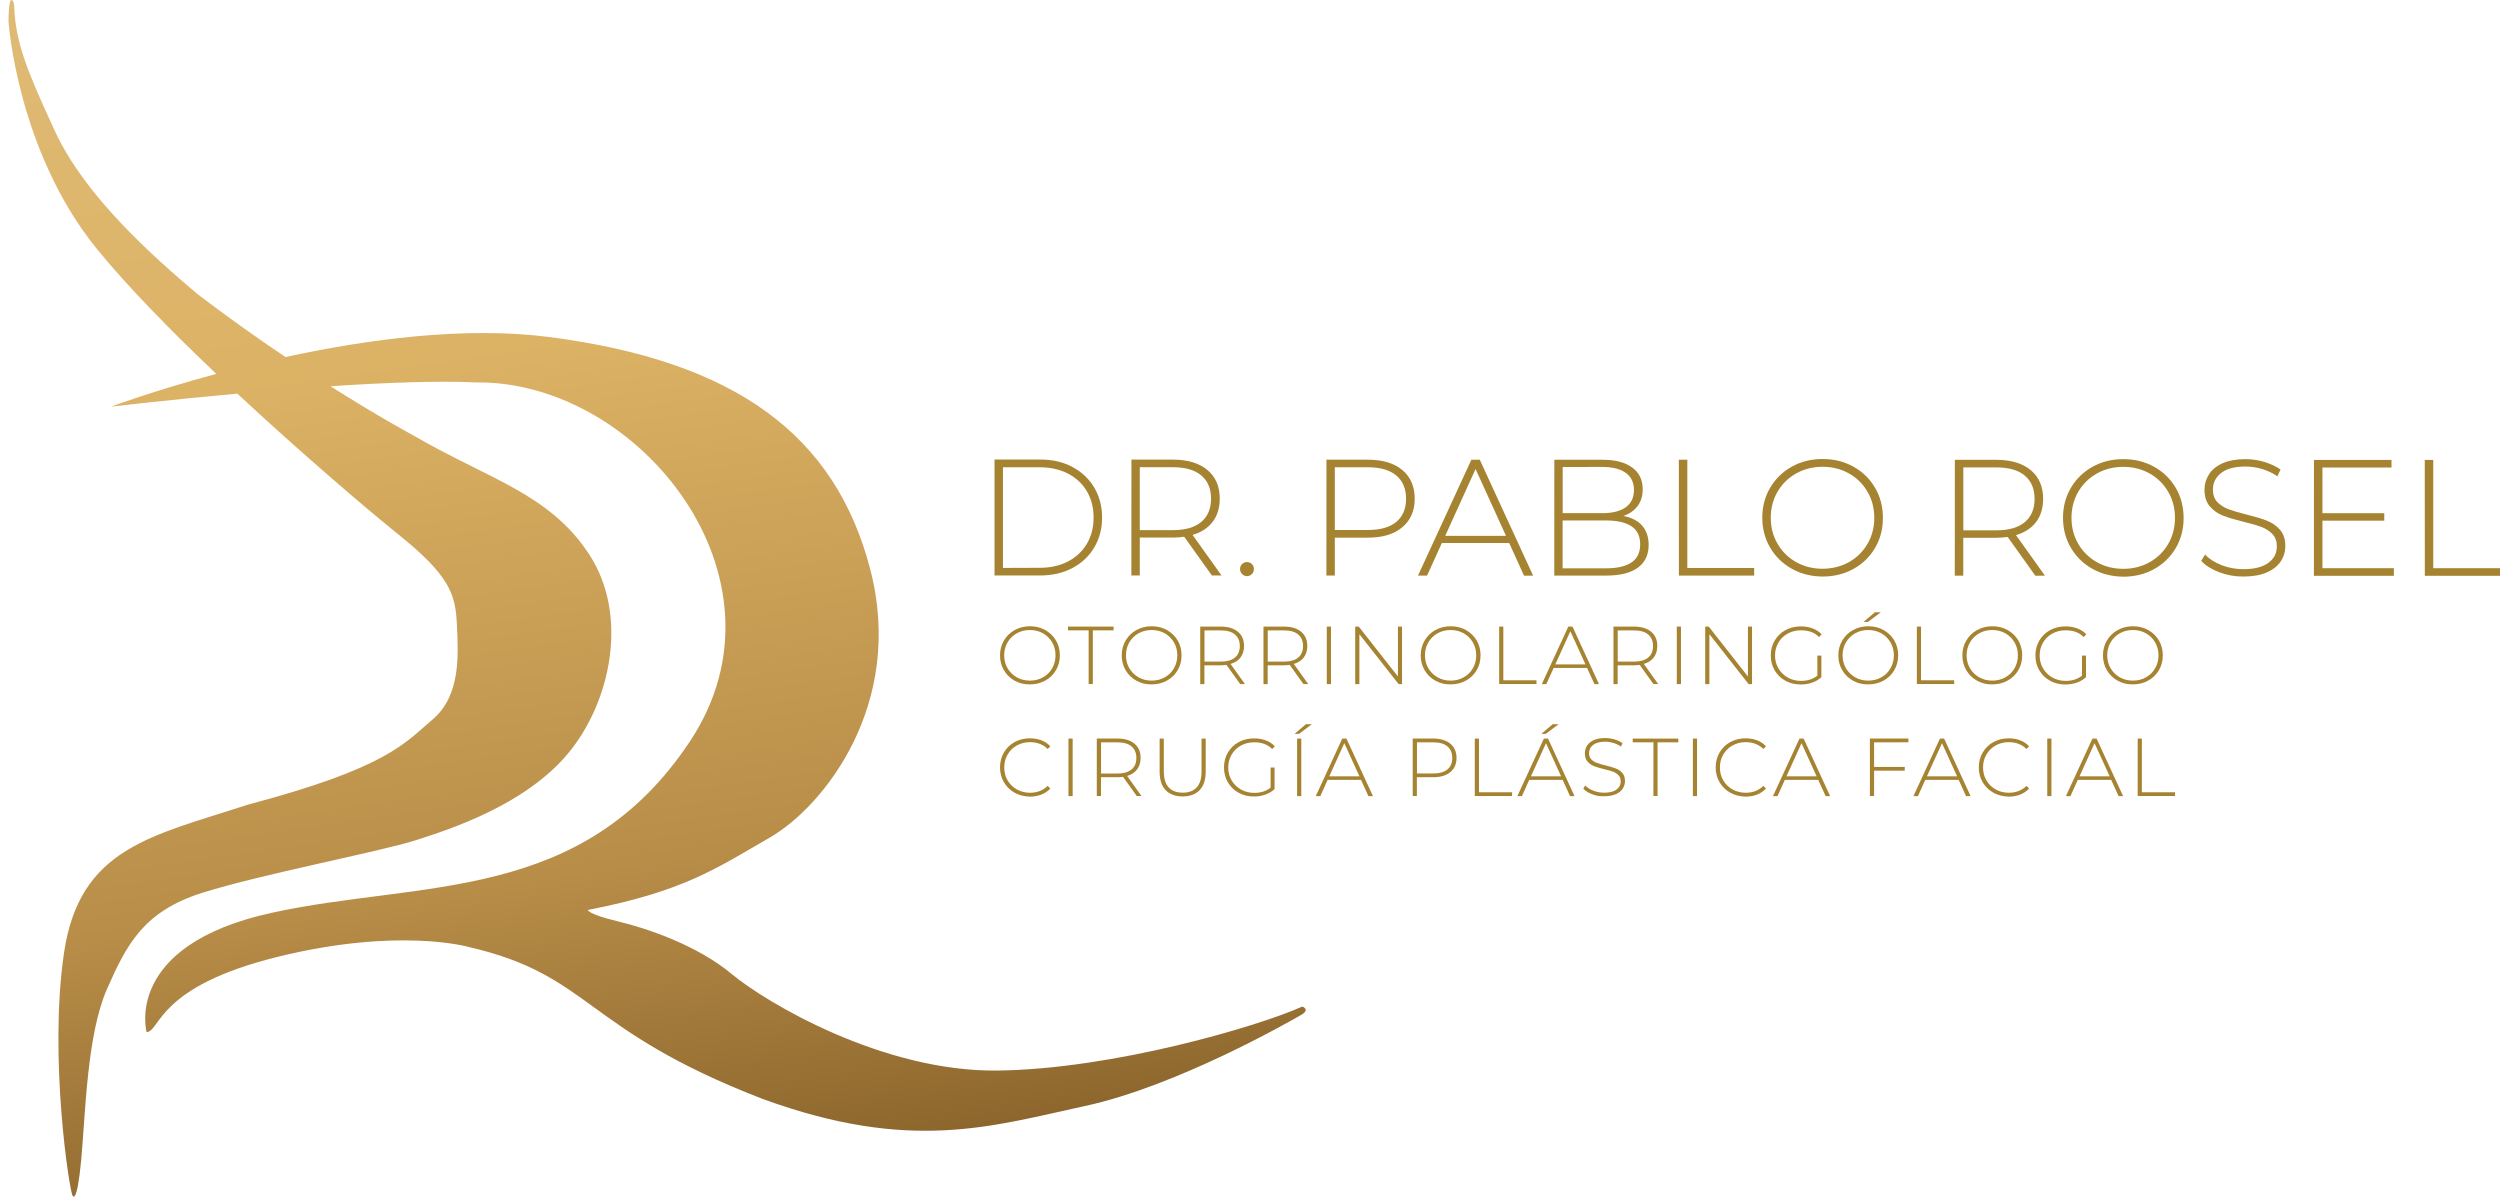 <svg width="117" height="56" viewBox="0 0 117 56" fill="none" xmlns="http://www.w3.org/2000/svg">
<g clip-path="url(#clip0_58_5907)">
<path d="M60.947 47.107C58.881 48.038 52.09 50.035 46.692 50.102C41.297 50.17 35.835 46.909 34.236 45.578C32.638 44.246 30.305 43.45 28.909 43.117C27.512 42.784 27.509 42.586 27.509 42.586C31.971 41.722 33.503 40.656 36.033 39.194C38.564 37.731 42.361 32.941 40.73 26.653C39.099 20.365 34.435 16.906 25.709 15.773C21.762 15.261 17.187 15.878 13.362 16.71C12.09 15.856 10.697 14.874 9.258 13.776C7.128 11.981 3.995 9.184 2.598 6.192C1.201 3.2 0.734 1.93 0.666 0.333C0.666 0.333 0.666 0 0.532 0C0.397 0 0.397 0.998 0.397 0.998C0.397 0.998 0.801 7.053 4.53 11.645C5.955 13.398 8.002 15.485 10.123 17.498C7.179 18.291 5.196 19.03 5.196 19.03C5.196 19.03 7.797 18.723 11.107 18.422C14.22 21.322 17.309 23.939 18.651 25.018C21.05 26.947 21.316 27.811 21.381 29.21C21.448 30.608 21.579 32.538 20.25 33.667C18.92 34.797 18.119 35.93 11.59 37.661C7.128 39.123 3.729 39.658 2.998 44.579C2.268 49.501 3.264 55.824 3.399 55.958C3.399 55.958 3.598 56.426 3.799 54.294C3.998 52.166 4.065 48.438 4.998 46.31C5.93 44.182 6.731 42.65 9.46 41.786C12.19 40.922 17.786 39.856 19.452 39.325C21.118 38.794 24.581 37.661 26.58 35.267C28.579 32.87 29.444 28.813 27.579 25.952C25.712 23.088 22.848 22.422 19.317 20.362C19.317 20.362 17.776 19.539 15.467 18.077C18.017 17.907 20.528 17.811 22.316 17.898C29.908 17.83 37.337 27.046 32.308 34.666C27.256 42.317 19.718 41.187 12.725 42.717C5.731 44.246 6.862 48.307 6.862 48.307C7.528 48.24 7.33 46.179 12.99 44.781C18.651 43.382 21.916 44.314 21.916 44.314C27.711 45.645 27.243 48.173 35.703 51.434C42.63 53.962 46.429 52.698 50.757 51.766C55.088 50.835 60.416 47.773 60.88 47.507C61.348 47.242 60.947 47.107 60.947 47.107Z" fill="url(#paint0_linear_58_5907)"/>
<path d="M46.544 21.507H48.694C49.258 21.507 49.758 21.622 50.193 21.856C50.629 22.09 50.968 22.41 51.212 22.822C51.455 23.232 51.577 23.699 51.577 24.221C51.577 24.742 51.455 25.21 51.212 25.619C50.968 26.029 50.629 26.352 50.193 26.582C49.758 26.813 49.258 26.931 48.694 26.931H46.544V21.507ZM48.659 26.573C49.162 26.573 49.6 26.474 49.985 26.275C50.366 26.077 50.661 25.798 50.869 25.443C51.077 25.088 51.18 24.678 51.18 24.221C51.18 23.763 51.077 23.354 50.869 22.998C50.664 22.643 50.366 22.365 49.985 22.166C49.604 21.968 49.162 21.869 48.659 21.869H46.938V26.579L48.659 26.573Z" fill="#A58330"/>
<path d="M56.716 26.931L55.421 25.12C55.229 25.146 55.053 25.158 54.893 25.158H53.342V26.931H52.948L52.951 21.51H54.899C55.582 21.51 56.117 21.674 56.504 21.994C56.892 22.317 57.087 22.765 57.084 23.338C57.084 23.766 56.975 24.128 56.754 24.419C56.533 24.71 56.219 24.915 55.812 25.034L57.167 26.931H56.716ZM54.893 24.81C55.473 24.81 55.915 24.682 56.219 24.426C56.523 24.17 56.677 23.808 56.677 23.338C56.677 22.867 56.523 22.506 56.219 22.25C55.915 21.994 55.473 21.866 54.893 21.866H53.342V24.81H54.893Z" fill="#A58330"/>
<path d="M58.132 26.867C58.067 26.803 58.035 26.723 58.035 26.63C58.035 26.538 58.067 26.461 58.132 26.397C58.196 26.333 58.273 26.304 58.359 26.304C58.446 26.304 58.522 26.336 58.586 26.397C58.651 26.458 58.682 26.538 58.682 26.63C58.682 26.723 58.651 26.803 58.586 26.867C58.522 26.931 58.446 26.963 58.359 26.963C58.273 26.963 58.196 26.931 58.132 26.867Z" fill="#A58330"/>
<path d="M65.628 21.997C66.015 22.32 66.208 22.768 66.208 23.341C66.208 23.91 66.012 24.355 65.625 24.678C65.237 25.002 64.702 25.162 64.02 25.162H62.469V26.934H62.075L62.078 21.514H64.026C64.705 21.514 65.24 21.674 65.628 21.997ZM65.346 24.426C65.65 24.173 65.804 23.811 65.804 23.341C65.804 22.87 65.65 22.509 65.346 22.253C65.042 21.997 64.6 21.869 64.02 21.869H62.469V24.803H64.02C64.6 24.803 65.042 24.678 65.346 24.426Z" fill="#A58330"/>
<path d="M70.629 25.411H67.48L66.787 26.938H66.362L68.86 21.517H69.254L71.75 26.941H71.324L70.629 25.411ZM70.481 25.078L69.056 21.949L67.636 25.078H70.481Z" fill="#A58330"/>
<path d="M76.85 24.598C77.055 24.832 77.157 25.133 77.157 25.504C77.157 25.965 76.991 26.317 76.654 26.566C76.318 26.813 75.818 26.938 75.158 26.938H72.74L72.743 21.517H75.008C75.597 21.517 76.055 21.638 76.385 21.878C76.715 22.118 76.879 22.461 76.879 22.906C76.879 23.216 76.795 23.475 76.635 23.69C76.472 23.901 76.251 24.054 75.972 24.147C76.35 24.214 76.645 24.368 76.85 24.598ZM76.353 26.323C76.626 26.141 76.76 25.856 76.76 25.475C76.76 25.094 76.626 24.813 76.353 24.63C76.081 24.448 75.684 24.358 75.155 24.358H73.131V26.598H75.155C75.684 26.598 76.081 26.506 76.353 26.323ZM73.134 21.856V24.016H74.989C75.463 24.016 75.831 23.923 76.084 23.741C76.341 23.558 76.469 23.286 76.469 22.931C76.469 22.579 76.341 22.314 76.084 22.128C75.828 21.946 75.463 21.853 74.989 21.853L73.134 21.856Z" fill="#A58330"/>
<path d="M78.57 21.517H78.967V26.582H82.094V26.938H78.573L78.57 21.517Z" fill="#A58330"/>
<path d="M83.856 26.618C83.427 26.378 83.09 26.048 82.844 25.629C82.597 25.21 82.475 24.742 82.475 24.227C82.475 23.712 82.597 23.245 82.844 22.826C83.09 22.406 83.427 22.08 83.856 21.84C84.285 21.6 84.766 21.482 85.298 21.482C85.829 21.482 86.31 21.6 86.739 21.84C87.168 22.077 87.505 22.406 87.752 22.826C87.998 23.245 88.12 23.715 88.12 24.237C88.12 24.758 87.998 25.229 87.752 25.645C87.505 26.061 87.168 26.39 86.739 26.627C86.31 26.864 85.829 26.982 85.298 26.982C84.766 26.979 84.285 26.858 83.856 26.618ZM86.531 26.307C86.899 26.099 87.188 25.814 87.399 25.453C87.611 25.091 87.716 24.682 87.716 24.234C87.716 23.786 87.611 23.376 87.399 23.014C87.188 22.65 86.899 22.365 86.531 22.157C86.163 21.949 85.753 21.846 85.298 21.846C84.843 21.846 84.43 21.949 84.061 22.157C83.693 22.365 83.401 22.65 83.19 23.011C82.978 23.376 82.873 23.782 82.873 24.23C82.873 24.678 82.978 25.088 83.19 25.45C83.401 25.814 83.693 26.099 84.061 26.307C84.43 26.515 84.843 26.618 85.298 26.618C85.753 26.614 86.163 26.512 86.531 26.307Z" fill="#A58330"/>
<path d="M95.254 26.944L93.96 25.13C93.768 25.155 93.592 25.168 93.431 25.168H91.881V26.941H91.484L91.487 21.52H93.435C94.117 21.52 94.652 21.683 95.04 22.003C95.427 22.326 95.619 22.774 95.619 23.347C95.619 23.776 95.51 24.138 95.29 24.429C95.068 24.72 94.754 24.925 94.348 25.043L95.703 26.941L95.254 26.944ZM93.435 24.819C94.014 24.819 94.457 24.691 94.761 24.435C95.065 24.179 95.219 23.818 95.219 23.347C95.219 22.877 95.065 22.515 94.761 22.259C94.457 22.003 94.014 21.875 93.435 21.875H91.884V24.819H93.435Z" fill="#A58330"/>
<path d="M97.929 26.624C97.5 26.384 97.163 26.054 96.917 25.635C96.67 25.216 96.549 24.749 96.549 24.234C96.549 23.718 96.67 23.251 96.917 22.832C97.163 22.413 97.5 22.086 97.929 21.846C98.359 21.606 98.839 21.488 99.371 21.488C99.903 21.488 100.383 21.606 100.812 21.846C101.242 22.083 101.578 22.413 101.825 22.832C102.071 23.251 102.193 23.722 102.193 24.243C102.193 24.765 102.071 25.235 101.825 25.651C101.578 26.067 101.242 26.397 100.812 26.634C100.383 26.87 99.903 26.989 99.371 26.989C98.839 26.982 98.359 26.864 97.929 26.624ZM100.604 26.31C100.973 26.102 101.261 25.818 101.472 25.456C101.684 25.094 101.789 24.685 101.789 24.237C101.789 23.789 101.684 23.379 101.472 23.018C101.261 22.653 100.973 22.368 100.604 22.16C100.236 21.952 99.826 21.85 99.371 21.85C98.916 21.85 98.503 21.952 98.134 22.16C97.766 22.368 97.474 22.653 97.263 23.014C97.051 23.379 96.946 23.786 96.946 24.234C96.946 24.682 97.051 25.091 97.263 25.453C97.474 25.818 97.766 26.102 98.134 26.31C98.503 26.518 98.916 26.621 99.371 26.621C99.829 26.621 100.239 26.515 100.604 26.31Z" fill="#A58330"/>
<path d="M103.859 26.781C103.5 26.643 103.218 26.467 103.016 26.25L103.196 25.955C103.388 26.157 103.644 26.32 103.968 26.448C104.291 26.576 104.631 26.637 104.987 26.637C105.502 26.637 105.893 26.538 106.159 26.342C106.425 26.147 106.556 25.891 106.556 25.574C106.556 25.331 106.486 25.139 106.348 24.992C106.207 24.848 106.034 24.736 105.829 24.659C105.621 24.582 105.342 24.502 104.993 24.419C104.596 24.32 104.275 24.224 104.035 24.131C103.795 24.038 103.59 23.894 103.423 23.702C103.257 23.51 103.17 23.248 103.17 22.925C103.17 22.662 103.241 22.419 103.378 22.202C103.516 21.984 103.731 21.808 104.019 21.68C104.308 21.552 104.663 21.488 105.092 21.488C105.394 21.488 105.688 21.533 105.977 21.619C106.265 21.709 106.518 21.827 106.729 21.974L106.582 22.291C106.364 22.141 106.127 22.029 105.864 21.949C105.605 21.872 105.345 21.834 105.092 21.834C104.593 21.834 104.211 21.933 103.952 22.134C103.692 22.336 103.564 22.595 103.564 22.915C103.564 23.158 103.635 23.35 103.773 23.498C103.913 23.642 104.086 23.754 104.291 23.83C104.497 23.907 104.778 23.99 105.137 24.08C105.534 24.179 105.855 24.275 106.092 24.368C106.329 24.461 106.534 24.602 106.701 24.79C106.867 24.979 106.954 25.232 106.954 25.552C106.954 25.814 106.883 26.054 106.739 26.272C106.595 26.49 106.377 26.662 106.082 26.79C105.788 26.918 105.426 26.982 104.996 26.982C104.596 26.986 104.218 26.915 103.859 26.781Z" fill="#A58330"/>
<path d="M112.034 26.592V26.947H108.29L108.293 21.526H111.922V21.882H108.69V24.019H111.583V24.368H108.69V26.592H112.034Z" fill="#A58330"/>
<path d="M113.479 21.526H113.876V26.592H117.003V26.947H113.482L113.479 21.526Z" fill="#A58330"/>
<path d="M47.486 31.856C47.272 31.738 47.105 31.574 46.983 31.366C46.861 31.158 46.801 30.928 46.801 30.672C46.801 30.416 46.861 30.186 46.983 29.978C47.105 29.77 47.272 29.606 47.486 29.488C47.698 29.37 47.938 29.309 48.201 29.309C48.463 29.309 48.704 29.366 48.915 29.485C49.126 29.603 49.296 29.766 49.418 29.971C49.54 30.176 49.601 30.413 49.601 30.669C49.601 30.928 49.54 31.162 49.418 31.366C49.296 31.574 49.13 31.738 48.915 31.853C48.7 31.971 48.463 32.029 48.201 32.029C47.938 32.035 47.698 31.974 47.486 31.856ZM48.812 31.699C48.995 31.597 49.139 31.456 49.242 31.274C49.347 31.094 49.399 30.89 49.399 30.669C49.399 30.445 49.347 30.243 49.242 30.064C49.136 29.885 48.992 29.741 48.812 29.638C48.63 29.536 48.425 29.485 48.201 29.485C47.973 29.485 47.771 29.536 47.586 29.638C47.4 29.741 47.259 29.882 47.153 30.064C47.047 30.243 46.996 30.448 46.996 30.669C46.996 30.893 47.047 31.094 47.153 31.274C47.259 31.453 47.403 31.597 47.586 31.699C47.768 31.802 47.973 31.853 48.201 31.853C48.428 31.853 48.63 31.802 48.812 31.699Z" fill="#A58330"/>
<path d="M50.953 29.501H49.982V29.325H52.115V29.501H51.145V32.013H50.949V29.501H50.953Z" fill="#A58330"/>
<path d="M53.182 31.856C52.968 31.738 52.801 31.574 52.679 31.366C52.557 31.158 52.497 30.928 52.497 30.672C52.497 30.416 52.557 30.186 52.679 29.978C52.801 29.77 52.968 29.606 53.182 29.488C53.394 29.37 53.634 29.309 53.897 29.309C54.159 29.309 54.4 29.366 54.611 29.485C54.822 29.603 54.992 29.766 55.114 29.971C55.236 30.176 55.297 30.413 55.297 30.669C55.297 30.928 55.236 31.162 55.114 31.366C54.992 31.574 54.826 31.738 54.611 31.853C54.396 31.971 54.159 32.029 53.897 32.029C53.634 32.035 53.397 31.974 53.182 31.856ZM54.512 31.699C54.694 31.597 54.838 31.456 54.941 31.274C55.047 31.094 55.098 30.89 55.098 30.669C55.098 30.445 55.047 30.243 54.941 30.064C54.835 29.885 54.691 29.741 54.512 29.638C54.329 29.536 54.124 29.485 53.9 29.485C53.672 29.485 53.471 29.536 53.285 29.638C53.099 29.741 52.958 29.882 52.852 30.064C52.746 30.243 52.695 30.448 52.695 30.669C52.695 30.893 52.746 31.094 52.852 31.274C52.958 31.453 53.102 31.597 53.285 31.699C53.467 31.802 53.672 31.853 53.9 31.853C54.124 31.853 54.329 31.802 54.512 31.699Z" fill="#A58330"/>
<path d="M58.042 32.016L57.398 31.117C57.302 31.13 57.215 31.136 57.135 31.136H56.366V32.016H56.171V29.325H57.135C57.475 29.325 57.738 29.405 57.933 29.565C58.125 29.725 58.221 29.949 58.221 30.23C58.221 30.445 58.167 30.621 58.058 30.768C57.949 30.915 57.792 31.014 57.59 31.072L58.263 32.013L58.042 32.016ZM57.139 30.963C57.427 30.963 57.645 30.899 57.795 30.774C57.946 30.65 58.023 30.467 58.023 30.234C58.023 30 57.946 29.821 57.795 29.693C57.645 29.565 57.424 29.504 57.139 29.504H56.37V30.963H57.139Z" fill="#A58330"/>
<path d="M61.002 32.016L60.358 31.117C60.262 31.13 60.175 31.136 60.095 31.136H59.327V32.016H59.131V29.325H60.095C60.435 29.325 60.698 29.405 60.893 29.565C61.085 29.725 61.181 29.949 61.181 30.23C61.181 30.445 61.127 30.621 61.018 30.768C60.909 30.915 60.752 31.014 60.55 31.072L61.223 32.013L61.002 32.016ZM60.099 30.963C60.387 30.963 60.605 30.899 60.755 30.774C60.906 30.65 60.983 30.467 60.983 30.234C60.983 30 60.906 29.821 60.755 29.693C60.605 29.565 60.387 29.504 60.099 29.504H59.33V30.963H60.099Z" fill="#A58330"/>
<path d="M62.094 29.325H62.29V32.016H62.094V29.325Z" fill="#A58330"/>
<path d="M65.615 29.325V32.016H65.455L63.619 29.68V32.016H63.424V29.325H63.59L65.423 31.661V29.325H65.615Z" fill="#A58330"/>
<path d="M67.175 31.856C66.964 31.738 66.794 31.574 66.672 31.366C66.55 31.158 66.49 30.928 66.49 30.672C66.49 30.416 66.55 30.186 66.672 29.978C66.794 29.77 66.96 29.606 67.175 29.488C67.387 29.37 67.627 29.309 67.89 29.309C68.152 29.309 68.392 29.366 68.604 29.485C68.815 29.603 68.985 29.766 69.107 29.971C69.229 30.179 69.29 30.413 69.29 30.669C69.29 30.928 69.229 31.162 69.107 31.366C68.985 31.571 68.819 31.738 68.604 31.853C68.392 31.971 68.152 32.029 67.89 32.029C67.624 32.035 67.387 31.974 67.175 31.856ZM68.501 31.699C68.684 31.597 68.828 31.456 68.931 31.274C69.036 31.094 69.088 30.89 69.088 30.669C69.088 30.445 69.036 30.243 68.931 30.064C68.825 29.885 68.681 29.741 68.501 29.638C68.319 29.536 68.114 29.485 67.89 29.485C67.662 29.485 67.46 29.536 67.278 29.638C67.095 29.741 66.951 29.882 66.845 30.064C66.74 30.243 66.688 30.448 66.688 30.669C66.688 30.893 66.74 31.094 66.845 31.274C66.951 31.453 67.095 31.597 67.278 31.699C67.46 31.802 67.665 31.853 67.89 31.853C68.114 31.853 68.319 31.802 68.501 31.699Z" fill="#A58330"/>
<path d="M70.161 29.325H70.356V31.837H71.907V32.013H70.161V29.325Z" fill="#A58330"/>
<path d="M74.274 31.258H72.711L72.368 32.016H72.157L73.397 29.325H73.592L74.832 32.016H74.62L74.274 31.258ZM74.201 31.094L73.493 29.542L72.788 31.094H74.201Z" fill="#A58330"/>
<path d="M77.382 32.016L76.738 31.117C76.642 31.13 76.555 31.136 76.475 31.136H75.706V32.016H75.511V29.325H76.475C76.815 29.325 77.081 29.405 77.273 29.565C77.465 29.725 77.561 29.949 77.561 30.23C77.561 30.445 77.507 30.621 77.398 30.768C77.289 30.912 77.132 31.014 76.93 31.072L77.603 32.013L77.382 32.016ZM76.478 30.963C76.767 30.963 76.984 30.899 77.135 30.774C77.286 30.65 77.362 30.467 77.362 30.234C77.362 30 77.286 29.821 77.135 29.693C76.984 29.565 76.763 29.504 76.478 29.504H75.71V30.963H76.478Z" fill="#A58330"/>
<path d="M78.474 29.325H78.669V32.016H78.474V29.325Z" fill="#A58330"/>
<path d="M81.995 29.325V32.016H81.835L79.999 29.68V32.016H79.804V29.325H79.97L81.803 31.661V29.325H81.995Z" fill="#A58330"/>
<path d="M85.051 30.682H85.24V31.69C85.121 31.802 84.981 31.888 84.811 31.946C84.644 32.003 84.465 32.035 84.279 32.035C84.013 32.035 83.773 31.978 83.558 31.859C83.344 31.741 83.177 31.578 83.055 31.373C82.933 31.168 82.873 30.931 82.873 30.675C82.873 30.416 82.933 30.182 83.055 29.978C83.177 29.773 83.344 29.606 83.558 29.491C83.773 29.373 84.013 29.315 84.282 29.315C84.481 29.315 84.66 29.347 84.827 29.408C84.993 29.469 85.134 29.562 85.253 29.683L85.131 29.814C85.019 29.702 84.891 29.619 84.753 29.571C84.615 29.523 84.458 29.498 84.288 29.498C84.058 29.498 83.85 29.549 83.664 29.651C83.478 29.754 83.331 29.894 83.228 30.077C83.122 30.256 83.071 30.461 83.071 30.682C83.071 30.902 83.126 31.104 83.231 31.283C83.337 31.462 83.484 31.606 83.667 31.709C83.85 31.811 84.058 31.866 84.288 31.866C84.596 31.866 84.852 31.782 85.054 31.619L85.051 30.682Z" fill="#A58330"/>
<path d="M86.72 31.856C86.509 31.738 86.339 31.574 86.217 31.366C86.095 31.158 86.034 30.928 86.034 30.672C86.034 30.416 86.095 30.186 86.217 29.978C86.339 29.77 86.505 29.606 86.72 29.488C86.931 29.37 87.172 29.309 87.434 29.309C87.697 29.309 87.938 29.366 88.149 29.485C88.36 29.603 88.53 29.766 88.652 29.971C88.774 30.179 88.834 30.413 88.834 30.669C88.834 30.928 88.774 31.162 88.652 31.366C88.53 31.571 88.364 31.738 88.149 31.853C87.938 31.971 87.697 32.029 87.434 32.029C87.172 32.035 86.931 31.974 86.72 31.856ZM88.046 31.699C88.229 31.597 88.373 31.456 88.476 31.274C88.581 31.094 88.633 30.89 88.633 30.669C88.633 30.445 88.581 30.243 88.476 30.064C88.37 29.885 88.226 29.741 88.046 29.638C87.864 29.536 87.659 29.485 87.434 29.485C87.207 29.485 87.005 29.536 86.823 29.638C86.64 29.741 86.496 29.882 86.39 30.064C86.284 30.243 86.233 30.448 86.233 30.669C86.233 30.893 86.284 31.094 86.39 31.274C86.496 31.453 86.64 31.597 86.823 31.699C87.005 31.802 87.21 31.853 87.434 31.853C87.659 31.853 87.864 31.802 88.046 31.699ZM87.748 28.653H88.024L87.418 29.107H87.21L87.748 28.653Z" fill="#A58330"/>
<path d="M89.709 29.325H89.904V31.837H91.455V32.013H89.709V29.325Z" fill="#A58330"/>
<path d="M92.525 31.856C92.314 31.738 92.144 31.574 92.022 31.366C91.9 31.158 91.839 30.928 91.839 30.672C91.839 30.416 91.9 30.186 92.022 29.978C92.144 29.77 92.31 29.606 92.525 29.488C92.736 29.37 92.977 29.309 93.239 29.309C93.502 29.309 93.742 29.366 93.954 29.485C94.165 29.603 94.335 29.766 94.457 29.971C94.578 30.179 94.639 30.413 94.639 30.669C94.639 30.928 94.578 31.162 94.457 31.366C94.335 31.571 94.168 31.738 93.954 31.853C93.742 31.971 93.502 32.029 93.239 32.029C92.973 32.035 92.736 31.974 92.525 31.856ZM93.851 31.699C94.034 31.597 94.178 31.456 94.281 31.274C94.386 31.094 94.437 30.89 94.437 30.669C94.437 30.445 94.386 30.243 94.281 30.064C94.175 29.885 94.031 29.741 93.851 29.638C93.669 29.536 93.464 29.485 93.239 29.485C93.012 29.485 92.81 29.536 92.627 29.638C92.445 29.741 92.301 29.882 92.195 30.064C92.089 30.243 92.038 30.448 92.038 30.669C92.038 30.893 92.089 31.094 92.195 31.274C92.301 31.453 92.445 31.597 92.627 31.699C92.81 31.802 93.015 31.853 93.239 31.853C93.464 31.853 93.669 31.802 93.851 31.699Z" fill="#A58330"/>
<path d="M97.436 30.682H97.625V31.69C97.507 31.802 97.365 31.888 97.196 31.946C97.029 32.003 96.85 32.035 96.664 32.035C96.398 32.035 96.158 31.978 95.943 31.859C95.728 31.741 95.562 31.578 95.44 31.373C95.318 31.168 95.258 30.931 95.258 30.675C95.258 30.416 95.318 30.182 95.44 29.978C95.562 29.773 95.728 29.606 95.943 29.491C96.158 29.373 96.398 29.315 96.667 29.315C96.866 29.315 97.045 29.347 97.212 29.408C97.378 29.469 97.519 29.562 97.638 29.683L97.516 29.814C97.404 29.702 97.276 29.619 97.138 29.571C97 29.523 96.843 29.498 96.674 29.498C96.443 29.498 96.235 29.549 96.049 29.651C95.863 29.754 95.716 29.894 95.613 30.077C95.507 30.256 95.456 30.461 95.456 30.682C95.456 30.902 95.511 31.104 95.616 31.283C95.722 31.462 95.869 31.606 96.052 31.709C96.235 31.811 96.443 31.866 96.674 31.866C96.981 31.866 97.237 31.782 97.439 31.619L97.436 30.682Z" fill="#A58330"/>
<path d="M99.105 31.856C98.894 31.738 98.724 31.574 98.602 31.366C98.48 31.158 98.419 30.928 98.419 30.672C98.419 30.416 98.48 30.186 98.602 29.978C98.724 29.77 98.89 29.606 99.105 29.488C99.316 29.37 99.557 29.309 99.819 29.309C100.082 29.309 100.322 29.366 100.534 29.485C100.745 29.603 100.915 29.766 101.037 29.971C101.158 30.179 101.219 30.413 101.219 30.669C101.219 30.928 101.158 31.162 101.037 31.366C100.915 31.571 100.748 31.738 100.534 31.853C100.322 31.971 100.082 32.029 99.819 32.029C99.557 32.035 99.32 31.974 99.105 31.856ZM100.431 31.699C100.614 31.597 100.758 31.456 100.861 31.274C100.966 31.094 101.018 30.89 101.018 30.669C101.018 30.445 100.966 30.243 100.861 30.064C100.755 29.885 100.611 29.741 100.431 29.638C100.249 29.536 100.044 29.485 99.819 29.485C99.592 29.485 99.39 29.536 99.207 29.638C99.025 29.741 98.881 29.882 98.775 30.064C98.669 30.243 98.618 30.448 98.618 30.669C98.618 30.893 98.669 31.094 98.775 31.274C98.881 31.453 99.025 31.597 99.207 31.699C99.39 31.802 99.595 31.853 99.819 31.853C100.047 31.853 100.252 31.802 100.431 31.699Z" fill="#A58330"/>
<path d="M47.483 37.098C47.272 36.979 47.105 36.816 46.983 36.611C46.861 36.403 46.801 36.17 46.801 35.914C46.801 35.658 46.861 35.421 46.983 35.216C47.105 35.008 47.272 34.845 47.483 34.73C47.694 34.614 47.931 34.554 48.197 34.554C48.393 34.554 48.572 34.586 48.736 34.646C48.899 34.71 49.04 34.803 49.155 34.925L49.033 35.053C48.819 34.842 48.543 34.733 48.207 34.733C47.98 34.733 47.778 34.784 47.592 34.886C47.406 34.989 47.262 35.13 47.156 35.312C47.05 35.491 46.999 35.693 46.999 35.917C46.999 36.141 47.05 36.342 47.156 36.522C47.262 36.701 47.406 36.845 47.592 36.947C47.778 37.05 47.983 37.101 48.207 37.101C48.54 37.101 48.816 36.992 49.033 36.778L49.155 36.906C49.04 37.027 48.899 37.123 48.732 37.187C48.566 37.251 48.386 37.283 48.194 37.283C47.931 37.274 47.694 37.216 47.483 37.098Z" fill="#A58330"/>
<path d="M50.004 34.566H50.2V37.258H50.004V34.566Z" fill="#A58330"/>
<path d="M53.201 37.254L52.557 36.355C52.461 36.368 52.375 36.374 52.295 36.374H51.526V37.254H51.33V34.563H52.295C52.634 34.563 52.897 34.643 53.092 34.803C53.285 34.963 53.381 35.184 53.381 35.469C53.381 35.683 53.326 35.859 53.217 36.006C53.108 36.154 52.951 36.253 52.75 36.314L53.422 37.254H53.201ZM52.298 36.202C52.586 36.202 52.804 36.138 52.955 36.013C53.105 35.888 53.182 35.706 53.182 35.472C53.182 35.238 53.105 35.059 52.955 34.931C52.804 34.803 52.583 34.742 52.298 34.742H51.529V36.202H52.298Z" fill="#A58330"/>
<path d="M54.553 36.979C54.364 36.781 54.271 36.493 54.271 36.115V34.566H54.467V36.109C54.467 36.438 54.544 36.688 54.694 36.851C54.845 37.014 55.066 37.097 55.351 37.097C55.636 37.097 55.854 37.014 56.005 36.851C56.155 36.688 56.232 36.441 56.232 36.109V34.566H56.427V36.115C56.427 36.493 56.331 36.781 56.142 36.979C55.953 37.178 55.687 37.273 55.345 37.273C55.008 37.273 54.742 37.174 54.553 36.979Z" fill="#A58330"/>
<path d="M59.461 35.92H59.65V36.928C59.532 37.04 59.387 37.126 59.221 37.187C59.054 37.245 58.875 37.277 58.689 37.277C58.423 37.277 58.183 37.219 57.968 37.101C57.754 36.982 57.587 36.819 57.465 36.614C57.344 36.406 57.283 36.173 57.283 35.917C57.283 35.661 57.344 35.424 57.465 35.219C57.587 35.011 57.754 34.848 57.968 34.733C58.183 34.614 58.423 34.557 58.692 34.557C58.891 34.557 59.07 34.589 59.237 34.65C59.404 34.71 59.544 34.803 59.663 34.925L59.541 35.056C59.429 34.944 59.301 34.861 59.163 34.813C59.022 34.762 58.868 34.739 58.699 34.739C58.468 34.739 58.26 34.79 58.074 34.893C57.888 34.995 57.744 35.136 57.638 35.318C57.533 35.498 57.481 35.699 57.481 35.923C57.481 36.144 57.536 36.346 57.642 36.525C57.747 36.704 57.895 36.848 58.077 36.95C58.26 37.053 58.468 37.107 58.699 37.107C59.006 37.107 59.263 37.024 59.464 36.861V35.92H59.461Z" fill="#A58330"/>
<path d="M61.117 33.891H61.396L60.794 34.346H60.586L61.117 33.891ZM60.704 34.566H60.9V37.258H60.704V34.566Z" fill="#A58330"/>
<path d="M63.696 36.499H62.133L61.79 37.258H61.579L62.818 34.566H63.014L64.254 37.258H64.042L63.696 36.499ZM63.623 36.333L62.914 34.781L62.21 36.333H63.623Z" fill="#A58330"/>
<path d="M67.877 34.806C68.069 34.966 68.165 35.187 68.165 35.472C68.165 35.754 68.069 35.974 67.877 36.134C67.685 36.294 67.419 36.374 67.079 36.374H66.31V37.254H66.115V34.563H67.079C67.419 34.566 67.685 34.646 67.877 34.806ZM67.739 36.01C67.89 35.885 67.966 35.706 67.966 35.472C67.966 35.238 67.89 35.059 67.739 34.931C67.588 34.803 67.368 34.742 67.082 34.742H66.314V36.198H67.082C67.368 36.198 67.588 36.134 67.739 36.01Z" fill="#A58330"/>
<path d="M69.02 34.566H69.216V37.078H70.766V37.254H69.02V34.566Z" fill="#A58330"/>
<path d="M73.131 36.499H71.567L71.225 37.258H71.013L72.253 34.566H72.448L73.688 37.258H73.477L73.131 36.499ZM73.06 36.333L72.352 34.781L71.647 36.333H73.06ZM72.669 33.891H72.945L72.339 34.346H72.131L72.669 33.891Z" fill="#A58330"/>
<path d="M74.515 37.171C74.335 37.104 74.198 37.014 74.098 36.909L74.188 36.762C74.284 36.861 74.409 36.944 74.569 37.005C74.729 37.069 74.899 37.098 75.075 37.098C75.332 37.098 75.527 37.05 75.655 36.95C75.786 36.854 75.85 36.726 75.85 36.57C75.85 36.448 75.815 36.352 75.748 36.282C75.677 36.211 75.594 36.154 75.492 36.115C75.389 36.077 75.251 36.038 75.075 35.997C74.877 35.949 74.72 35.901 74.601 35.856C74.483 35.811 74.38 35.738 74.297 35.642C74.213 35.546 74.172 35.418 74.172 35.254C74.172 35.123 74.207 35.005 74.274 34.896C74.345 34.787 74.451 34.701 74.591 34.637C74.732 34.573 74.912 34.541 75.123 34.541C75.271 34.541 75.418 34.563 75.562 34.605C75.706 34.646 75.831 34.707 75.934 34.781L75.86 34.938C75.751 34.864 75.633 34.806 75.504 34.768C75.376 34.73 75.248 34.71 75.123 34.71C74.873 34.71 74.688 34.762 74.559 34.861C74.431 34.96 74.367 35.091 74.367 35.248C74.367 35.37 74.403 35.466 74.47 35.536C74.537 35.606 74.624 35.664 74.729 35.702C74.832 35.741 74.973 35.782 75.149 35.824C75.347 35.872 75.504 35.92 75.623 35.965C75.742 36.01 75.841 36.08 75.924 36.173C76.007 36.266 76.049 36.394 76.049 36.55C76.049 36.682 76.014 36.8 75.943 36.909C75.873 37.018 75.764 37.104 75.62 37.168C75.472 37.232 75.293 37.264 75.082 37.264C74.88 37.274 74.694 37.242 74.515 37.171Z" fill="#A58330"/>
<path d="M77.382 34.742H76.411V34.566H78.545V34.742H77.574V37.254H77.379L77.382 34.742Z" fill="#A58330"/>
<path d="M79.227 34.566H79.422V37.258H79.227V34.566Z" fill="#A58330"/>
<path d="M80.976 37.098C80.765 36.979 80.598 36.816 80.476 36.611C80.355 36.406 80.294 36.17 80.294 35.914C80.294 35.658 80.355 35.421 80.476 35.216C80.598 35.011 80.765 34.845 80.976 34.73C81.188 34.614 81.425 34.554 81.691 34.554C81.886 34.554 82.065 34.586 82.229 34.646C82.392 34.707 82.533 34.803 82.648 34.925L82.527 35.053C82.312 34.842 82.036 34.733 81.7 34.733C81.473 34.733 81.271 34.784 81.085 34.886C80.899 34.989 80.755 35.13 80.649 35.312C80.544 35.491 80.492 35.693 80.492 35.917C80.492 36.141 80.544 36.342 80.649 36.522C80.755 36.701 80.899 36.845 81.085 36.947C81.271 37.05 81.476 37.101 81.7 37.101C82.033 37.101 82.309 36.992 82.527 36.778L82.648 36.906C82.533 37.027 82.392 37.123 82.229 37.187C82.065 37.251 81.883 37.283 81.691 37.283C81.428 37.274 81.191 37.216 80.976 37.098Z" fill="#A58330"/>
<path d="M85.093 36.499H83.529L83.186 37.258H82.975L84.215 34.566H84.41L85.65 37.258H85.439L85.093 36.499ZM85.019 36.333L84.311 34.781L83.606 36.333H85.019Z" fill="#A58330"/>
<path d="M87.707 34.742V35.891H89.142V36.067H87.707V37.254H87.511V34.563H89.312V34.739L87.707 34.742Z" fill="#A58330"/>
<path d="M91.666 36.499H90.103L89.76 37.258H89.549L90.789 34.566H90.984L92.224 37.258H92.012L91.666 36.499ZM91.593 36.333L90.885 34.781L90.18 36.333H91.593Z" fill="#A58330"/>
<path d="M93.29 37.098C93.079 36.979 92.912 36.816 92.791 36.611C92.669 36.406 92.608 36.17 92.608 35.914C92.608 35.658 92.669 35.421 92.791 35.216C92.912 35.011 93.079 34.845 93.29 34.73C93.502 34.614 93.739 34.554 94.005 34.554C94.2 34.554 94.38 34.586 94.543 34.646C94.707 34.707 94.847 34.803 94.963 34.925L94.841 35.053C94.626 34.842 94.351 34.733 94.014 34.733C93.787 34.733 93.585 34.784 93.399 34.886C93.214 34.989 93.07 35.13 92.964 35.312C92.858 35.491 92.807 35.693 92.807 35.917C92.807 36.141 92.858 36.342 92.964 36.522C93.07 36.701 93.214 36.845 93.399 36.947C93.585 37.05 93.79 37.101 94.014 37.101C94.348 37.101 94.623 36.992 94.841 36.778L94.963 36.906C94.847 37.027 94.707 37.123 94.543 37.187C94.38 37.251 94.197 37.283 94.005 37.283C93.739 37.274 93.502 37.216 93.29 37.098Z" fill="#A58330"/>
<path d="M95.812 34.566H96.007V37.258H95.812V34.566Z" fill="#A58330"/>
<path d="M98.804 36.499H97.24L96.898 37.258H96.686L97.926 34.566H98.121L99.361 37.258H99.15L98.804 36.499ZM98.733 36.333L98.025 34.781L97.321 36.333H98.733Z" fill="#A58330"/>
<path d="M100.044 34.566H100.239V37.078H101.79V37.254H100.044V34.566Z" fill="#A58330"/>
</g>
<defs>
<linearGradient id="paint0_linear_58_5907" x1="24.635" y1="-1.746" x2="33.361" y2="59.744" gradientUnits="userSpaceOnUse">
<stop stop-color="#DFBA74"/>
<stop offset="0.284" stop-color="#DCB265"/>
<stop offset="0.683" stop-color="#B88D48"/>
<stop offset="0.884" stop-color="#936C31"/>
<stop offset="1" stop-color="#7B5622"/>
</linearGradient>
<clipPath id="clip0_58_5907">
<rect width="117" height="56" fill="white"/>
</clipPath>
</defs>
</svg>
